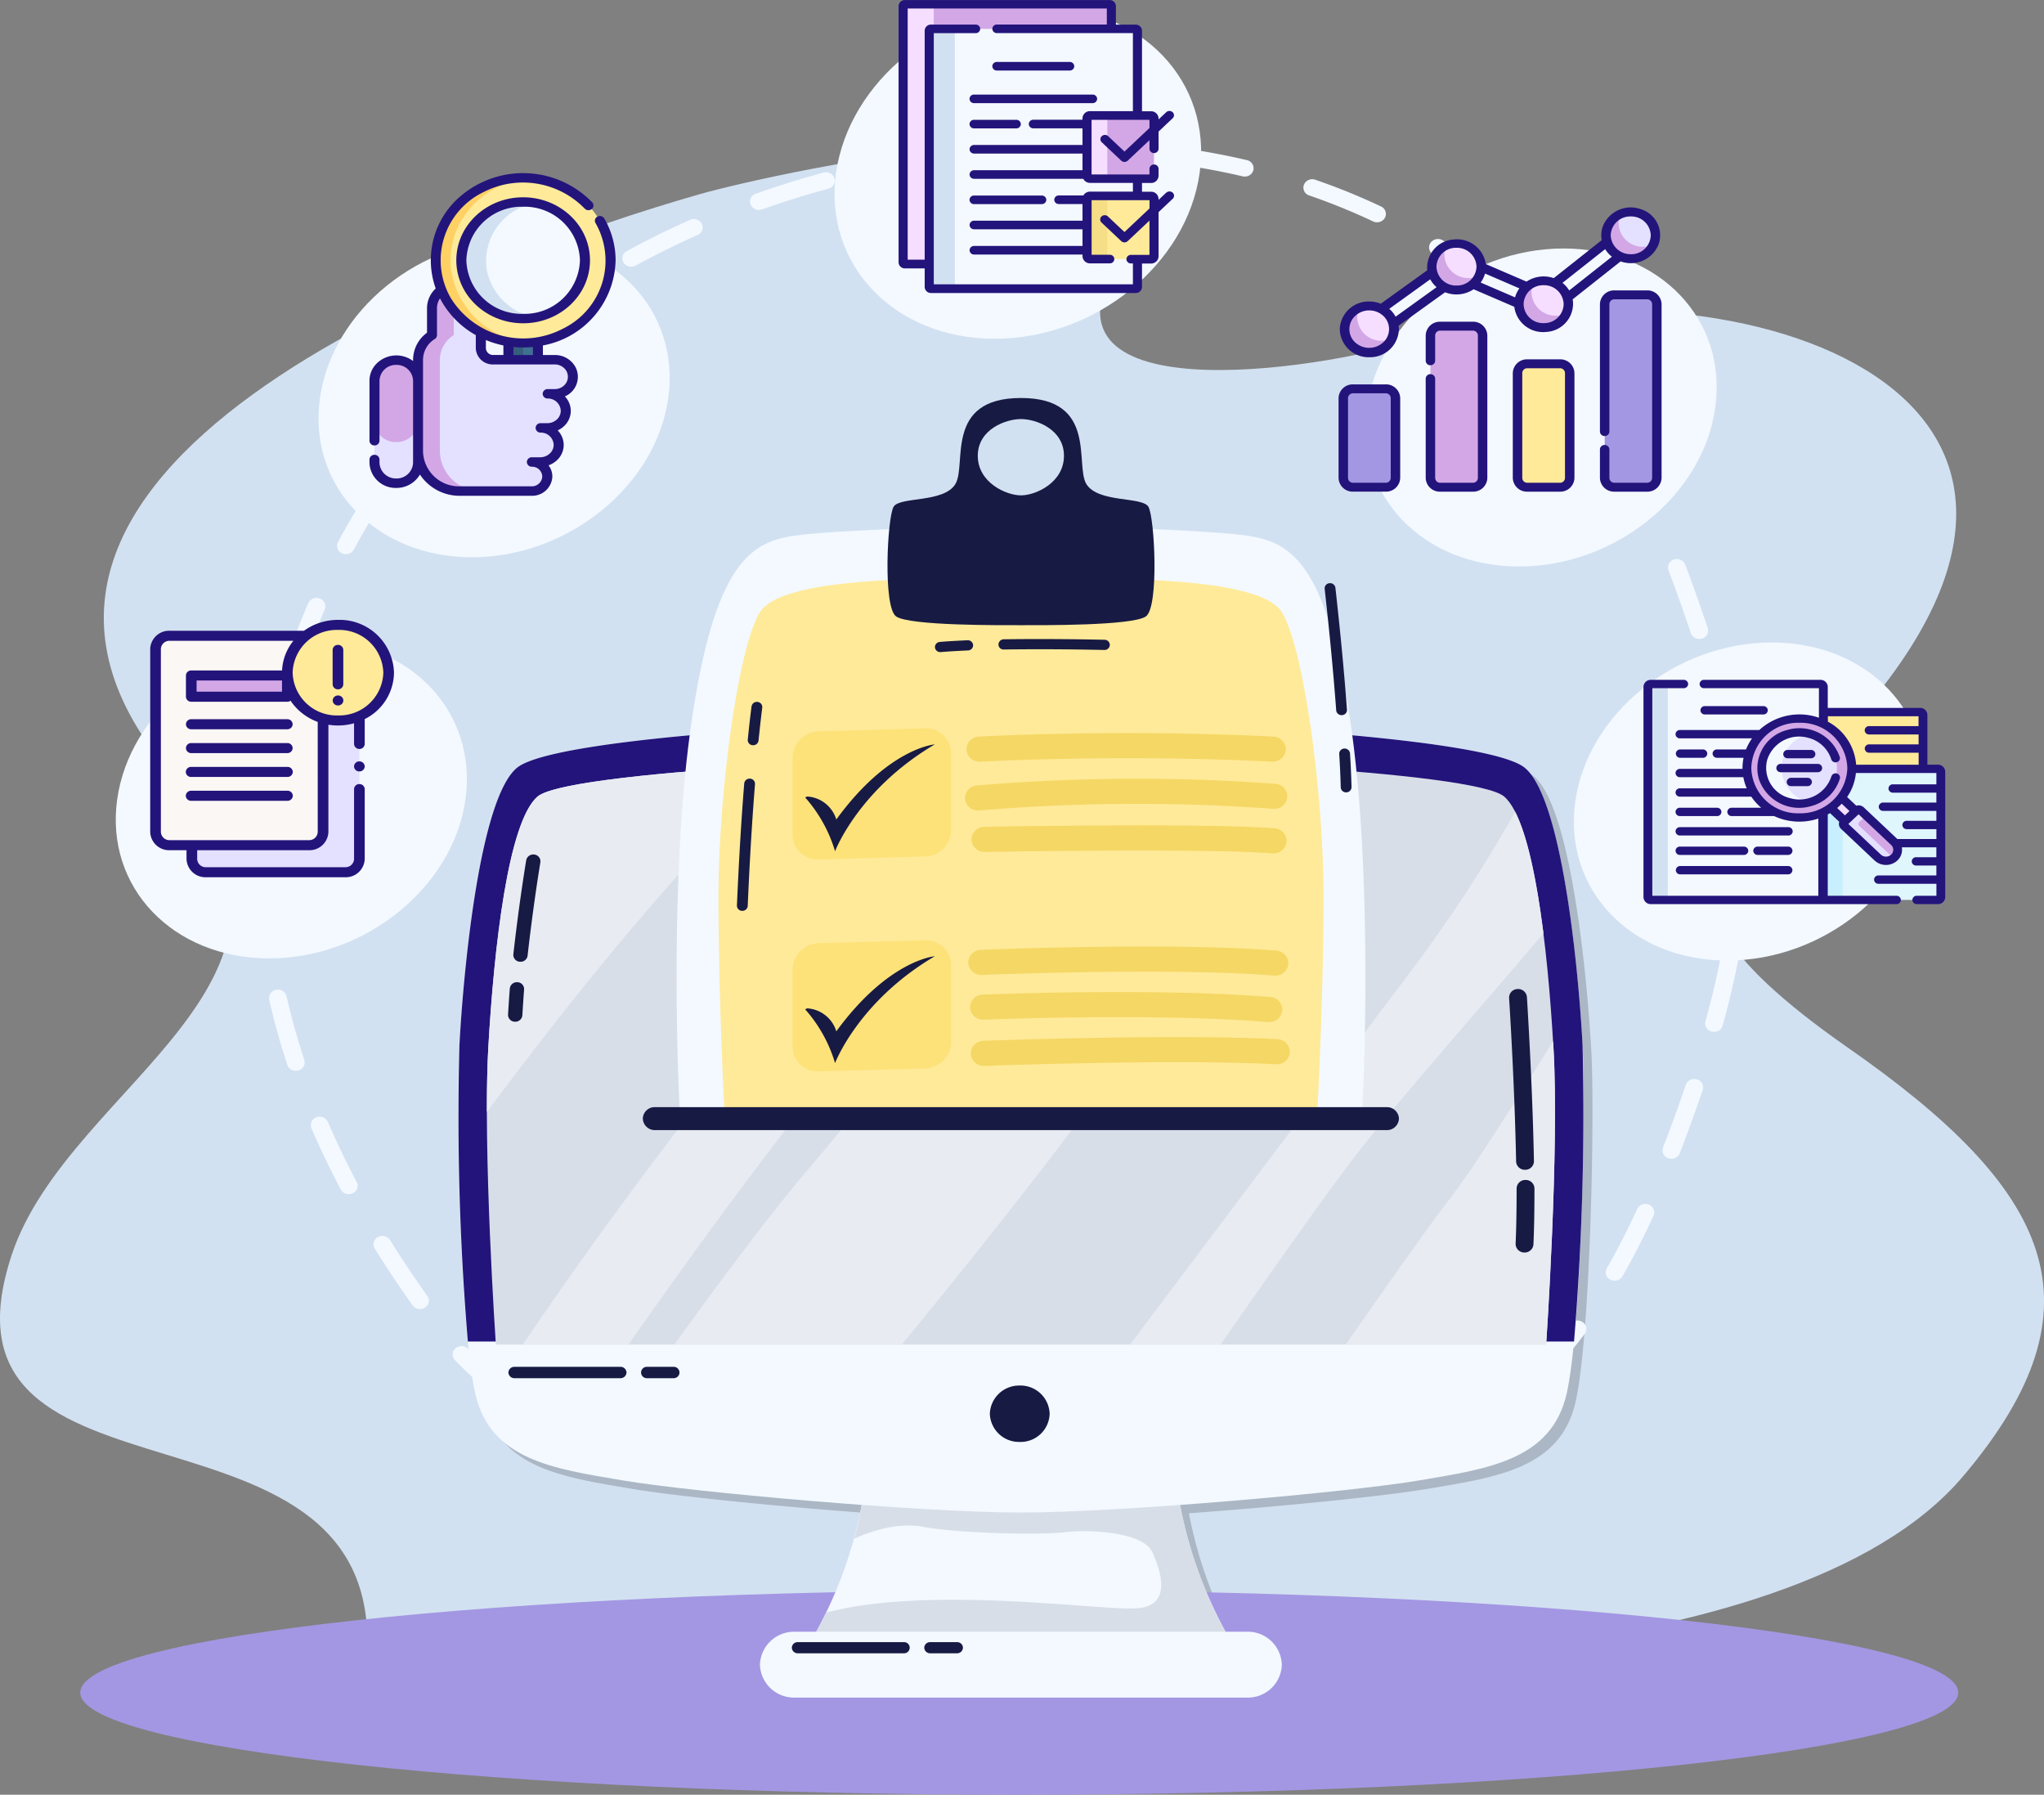 <svg xmlns="http://www.w3.org/2000/svg" width="315.014" height="276.541" viewBox="0 0 315.014 276.541">
  <rect x="0" y="0" width="315.014" height="276.541" fill="#808080" stroke="none"/>
  <g id="t1-i8" transform="translate(-5679.552 592.779)">
    <path id="Path_99144" data-name="Path 99144" d="M5735.95-340.767c4.762-45.49-68.814-20.993-54.562-63.744,8.867-26.468,52.355-42.277,24.977-73.528-41.319-47.279,46.663-80.026,81.128-89.848,10.262-2.92,83.917-19.714,65.1,8.982-16.612,25.3,30.4,18.181,44.534,13.617,45.036-14.6,113.54,5.074,69.976,56.588-15.451,18.29-43.836,23.694-2.866,52.28,31.483,21.905,40.2,39.721,17.89,66.08-26.836,31.726-112.688,30.046-150.135,30.046-.348,0-96.074.147-96.036-.474Z" transform="translate(0 4.998)" fill="#d2e1f1"/>
    <path id="Path_99145" data-name="Path 99145" d="M5905.526-455.487c-.5-9.894-2.943-38.151-8.983-42.861-6-4.71-53.092-7.265-77.565-7.265-24.512,0-71.563,2.555-77.6,7.265-6,4.71-8.443,32.967-8.946,42.861-.542,9.893.117,43.335,2.44,53.594,2.284,10.258,12.042,11.609,22.653,13.4,6.49,1.113,22.2,2.712,36.945,3.793l-.041,0a65.554,65.554,0,0,1-7.008,19.533l31.56,3.248,31.522-3.248a66.8,66.8,0,0,1-7.01-19.533l-.023,0c14.756-1.081,30.474-2.681,36.968-3.794,10.611-1.789,20.331-3.14,22.654-13.4C5905.372-412.152,5906.03-445.595,5905.526-455.487Z" transform="translate(19.293 25.098)" fill="#abb7c4"/>
    <path id="Path_99146" data-name="Path 99146" d="M5833.319-371.019c79.733,0,144.712-7.082,144.712-15.735,0-8.69-64.979-15.772-144.712-15.772-79.695,0-144.714,7.082-144.714,15.772,0,8.652,65.02,15.735,144.714,15.735Z" transform="translate(3.315 54.781)" fill="#a397e3"/>
    <path id="Path_99147" data-name="Path 99147" d="M5803.192-389.346l31.522-3.248a66.805,66.805,0,0,1-7.01-19.533l-24.512-2.7-24.551,2.7a65.532,65.532,0,0,1-7.009,19.533Z" transform="translate(33.712 51.239)" fill="#f3f9ff"/>
    <path id="Path_99148" data-name="Path 99148" d="M5803.192-389.346l31.522-3.248a66.805,66.805,0,0,1-7.01-19.533l-24.512-2.7-24.551,2.7c-.309,1.789-.7,3.542-1.162,5.221h0s5.577-2.812,10.572-1.862c5,.987,17.929,1.315,21.879.84,3.988-.474,12.043,0,13.476,3.031,1.393,3.031,3.059,8.214-2.208,8.688-5.229.475-31.676-3.614-48.018.658-.931,1.861-1.549,2.957-1.549,2.957Z" transform="translate(33.712 51.239)" fill="#d8dee8"/>
    <g id="Group_53520" data-name="Group 53520" transform="translate(5718.612 -571.227)">
      <path id="Path_99149" data-name="Path 99149" d="M5822.328-368a1.329,1.329,0,0,1-1.366-1.278,1.326,1.326,0,0,1,1.355-1.3c3.332-.026,6.885-.085,10.86-.182h.034a1.332,1.332,0,0,1,1.367,1.254,1.324,1.324,0,0,1-1.331,1.32c-3.991.1-7.559.157-10.911.183Zm-10.888-.044h-.026c-3.817-.066-7.493-.191-10.93-.368a1.316,1.316,0,0,1-1.288-1.356,1.342,1.342,0,0,1,1.438-1.216c3.4.176,7.047.3,10.831.364a1.325,1.325,0,0,1,1.341,1.311A1.331,1.331,0,0,1,5811.44-368.039Zm32.651-.456a1.332,1.332,0,0,1-1.364-1.244,1.322,1.322,0,0,1,1.318-1.332l3.671-.12c2.46-.081,4.869-.161,7.212-.232a1.332,1.332,0,0,1,1.409,1.245,1.321,1.321,0,0,1-1.322,1.329q-3.513.106-7.2.232l-3.674.12Zm32.649-.483h-.062c-2.182-.091-4.582-.137-7.337-.137q-1.693,0-3.466.022h-.019a1.331,1.331,0,0,1-1.366-1.272,1.325,1.325,0,0,1,1.349-1.3q1.794-.021,3.5-.022c2.8,0,5.237.046,7.46.139a1.323,1.323,0,0,1,1.3,1.345A1.335,1.335,0,0,1,5876.74-368.978Zm-87.028-.231a1.378,1.378,0,0,1-.145-.008c-3.813-.376-7.473-.85-10.875-1.406a1.3,1.3,0,0,1-1.112-1.489,1.369,1.369,0,0,1,1.579-1.05c3.343.547,6.942,1.014,10.695,1.383a1.311,1.311,0,0,1,1.215,1.415A1.34,1.34,0,0,1,5789.712-369.209Zm-21.417-3.591a1.432,1.432,0,0,1-.359-.046,87.647,87.647,0,0,1-10.472-3.354,1.262,1.262,0,0,1-.729-1.686,1.4,1.4,0,0,1,1.788-.688,84.567,84.567,0,0,0,10.129,3.242,1.283,1.283,0,0,1,.961,1.58A1.361,1.361,0,0,1,5768.295-372.8Zm118.262-.451a1.354,1.354,0,0,1-1.237-.784,1.284,1.284,0,0,1,.74-1.7,3.123,3.123,0,0,1,.389-.122,38.3,38.3,0,0,0,9.524-3.891,1.417,1.417,0,0,1,1.877.431,1.246,1.246,0,0,1-.458,1.77,41.231,41.231,0,0,1-10.3,4.194A1.416,1.416,0,0,1,5886.557-373.25ZM5748.4-380.9a1.418,1.418,0,0,1-.757-.218,42.189,42.189,0,0,1-8.458-6.927,1.238,1.238,0,0,1,.13-1.817,1.426,1.426,0,0,1,1.928.122,39.611,39.611,0,0,0,7.917,6.481,1.24,1.24,0,0,1,.375,1.785A1.384,1.384,0,0,1,5748.4-380.9Zm156.8-2.8a1.407,1.407,0,0,1-.972-.383,1.237,1.237,0,0,1,.01-1.821,59.855,59.855,0,0,0,6.846-7.671,1.419,1.419,0,0,1,1.905-.3,1.241,1.241,0,0,1,.32,1.8,62.312,62.312,0,0,1-7.148,8.008A1.4,1.4,0,0,1,5905.2-383.7Zm-171.386-12.189a1.389,1.389,0,0,1-1.137-.57c-2.065-2.9-4.027-5.849-5.832-8.753a1.247,1.247,0,0,1,.487-1.762,1.411,1.411,0,0,1,1.869.458c1.777,2.861,3.709,5.761,5.746,8.621a1.246,1.246,0,0,1-.376,1.788A1.421,1.421,0,0,1,5733.811-395.891Zm184.106-4.376a1.422,1.422,0,0,1-.649-.156,1.251,1.251,0,0,1-.551-1.745c1.606-2.795,3.181-5.869,4.688-9.139a1.4,1.4,0,0,1,1.8-.668,1.26,1.26,0,0,1,.709,1.694c-1.535,3.338-3.147,6.481-4.79,9.34A1.378,1.378,0,0,1,5917.917-400.267ZM5722.834-413.6a1.377,1.377,0,0,1-1.224-.714c-1.651-3.126-3.172-6.3-4.526-9.437a1.265,1.265,0,0,1,.751-1.678,1.4,1.4,0,0,1,1.782.708c1.325,3.076,2.818,6.19,4.439,9.258a1.254,1.254,0,0,1-.615,1.727A1.43,1.43,0,0,1,5722.834-413.6Zm203.838-5.452a1.439,1.439,0,0,1-.467-.079,1.269,1.269,0,0,1-.816-1.651q.7-1.795,1.33-3.526,1.167-3.161,2.178-6.134a1.379,1.379,0,0,1,1.718-.833,1.273,1.273,0,0,1,.885,1.619q-1.02,3.008-2.2,6.194c-.425,1.163-.874,2.354-1.343,3.564A1.366,1.366,0,0,1,5926.673-419.049Zm-212-13.549a1.36,1.36,0,0,1-1.3-.905c-1.1-3.336-2.04-6.711-2.791-10.036a1.29,1.29,0,0,1,1.048-1.529,1.37,1.37,0,0,1,1.622.992c.735,3.247,1.654,6.547,2.73,9.806a1.277,1.277,0,0,1-.9,1.613A1.441,1.441,0,0,1,5714.678-432.6Zm218.578-6.008a1.459,1.459,0,0,1-.348-.041,1.284,1.284,0,0,1-.976-1.573c.954-3.441,1.744-6.777,2.347-9.915a1.35,1.35,0,0,1,1.589-1.037,1.3,1.3,0,0,1,1.1,1.5c-.617,3.2-1.421,6.6-2.392,10.106A1.359,1.359,0,0,1,5933.255-438.606Zm-223.089-14.036a1.339,1.339,0,0,1-1.356-1.144,96.213,96.213,0,0,1-.667-10.365,1.328,1.328,0,0,1,1.354-1.3,1.328,1.328,0,0,1,1.379,1.276,93.568,93.568,0,0,0,.65,10.1,1.307,1.307,0,0,1-1.207,1.423A1.226,1.226,0,0,1,5710.167-452.642Zm226.869-6.143-.106,0a1.316,1.316,0,0,1-1.257-1.383c.181-2.206.273-4.428.274-6.606q0-1.754-.078-3.494a1.32,1.32,0,0,1,1.308-1.34,1.364,1.364,0,0,1,1.422,1.233q.08,1.795.081,3.6c0,2.245-.1,4.532-.283,6.8A1.335,1.335,0,0,1,5937.035-458.786Zm-227.06-14.334c-.042,0-.086,0-.129-.006a1.312,1.312,0,0,1-1.231-1.4,96.567,96.567,0,0,1,1.608-10.278,1.367,1.367,0,0,1,1.607-1.01,1.294,1.294,0,0,1,1.072,1.516,94.473,94.473,0,0,0-1.568,10.016A1.336,1.336,0,0,1,5709.976-473.119Zm226.166-6.118a1.347,1.347,0,0,1-1.349-1.088c-.531-3.181-1.24-6.429-2.169-9.933a1.282,1.282,0,0,1,.992-1.561,1.37,1.37,0,0,1,1.657.936c.952,3.577,1.677,6.9,2.22,10.157a1.3,1.3,0,0,1-1.138,1.472A1.316,1.316,0,0,1,5936.142-479.237Zm-221.918-13.975a1.458,1.458,0,0,1-.4-.055,1.277,1.277,0,0,1-.91-1.607c1.05-3.257,2.291-6.547,3.689-9.778a1.393,1.393,0,0,1,1.782-.707,1.264,1.264,0,0,1,.747,1.68c-1.366,3.158-2.578,6.374-3.6,9.555A1.363,1.363,0,0,1,5714.223-493.212Zm216.75-5.935a1.361,1.361,0,0,1-1.3-.9c-.98-2.947-2.1-6.115-3.437-9.688a1.27,1.27,0,0,1,.834-1.642,1.388,1.388,0,0,1,1.743.788c1.341,3.6,2.475,6.8,3.466,9.77a1.276,1.276,0,0,1-.893,1.615A1.47,1.47,0,0,1,5930.974-499.147ZM5722.4-512.21a1.428,1.428,0,0,1-.619-.14,1.254,1.254,0,0,1-.6-1.732c1.629-3.016,3.433-6.058,5.359-9.04a1.415,1.415,0,0,1,1.878-.43,1.245,1.245,0,0,1,.456,1.77c-1.89,2.926-3.659,5.912-5.259,8.87A1.378,1.378,0,0,1,5722.4-512.21Zm201.4-6.308a1.37,1.37,0,0,1-1.274-.824,90.009,90.009,0,0,0-4.407-9.215,1.253,1.253,0,0,1,.58-1.737,1.407,1.407,0,0,1,1.842.549,91.893,91.893,0,0,1,4.533,9.474,1.266,1.266,0,0,1-.78,1.667A1.44,1.44,0,0,1,5923.8-518.518Zm-190.068-11.188a1.425,1.425,0,0,1-.814-.255,1.241,1.241,0,0,1-.281-1.8,91.857,91.857,0,0,1,7.1-7.977,1.424,1.424,0,0,1,1.931-.055,1.238,1.238,0,0,1,.06,1.821,89.2,89.2,0,0,0-6.892,7.748A1.4,1.4,0,0,1,5733.735-529.706Zm180.02-6.956a1.4,1.4,0,0,1-1.129-.562,80.94,80.94,0,0,0-6.572-7.959,1.237,1.237,0,0,1,.116-1.819,1.424,1.424,0,0,1,1.927.111,83.632,83.632,0,0,1,6.788,8.214,1.244,1.244,0,0,1-.36,1.79A1.42,1.42,0,0,1,5913.755-536.662Zm-165.155-8a1.4,1.4,0,0,1-1.035-.448,1.238,1.238,0,0,1,.143-1.816c2.738-2.222,5.663-4.371,8.7-6.387a1.419,1.419,0,0,1,1.9.31,1.242,1.242,0,0,1-.329,1.8c-2.96,1.967-5.816,4.065-8.487,6.232A1.4,1.4,0,0,1,5748.6-544.66Zm150.751-7.305a1.41,1.41,0,0,1-.9-.317,84.127,84.127,0,0,0-8.507-6.125,1.244,1.244,0,0,1-.38-1.786,1.417,1.417,0,0,1,1.895-.357,86.226,86.226,0,0,1,8.786,6.326,1.235,1.235,0,0,1,.132,1.817A1.4,1.4,0,0,1,5899.351-551.966ZM5766.368-556.5a1.386,1.386,0,0,1-1.185-.643,1.247,1.247,0,0,1,.5-1.759c3.135-1.712,6.415-3.331,9.75-4.812a1.4,1.4,0,0,1,1.816.616,1.256,1.256,0,0,1-.653,1.714c-3.266,1.45-6.475,3.034-9.545,4.71A1.429,1.429,0,0,1,5766.368-556.5Zm114.937-6.843a1.423,1.423,0,0,1-.611-.138,96.284,96.284,0,0,0-9.839-4,1.269,1.269,0,0,1-.816-1.651,1.393,1.393,0,0,1,1.753-.769,98.956,98.956,0,0,1,10.13,4.12,1.255,1.255,0,0,1,.606,1.73A1.38,1.38,0,0,1,5881.3-563.346Zm-95.261-1.911a1.371,1.371,0,0,1-1.28-.835,1.27,1.27,0,0,1,.8-1.659c3.413-1.208,6.926-2.3,10.44-3.256a1.371,1.371,0,0,1,1.689.881,1.279,1.279,0,0,1-.934,1.594c-3.446.934-6.888,2.008-10.233,3.192A1.469,1.469,0,0,1,5786.043-565.257Zm74.877-5.136a1.453,1.453,0,0,1-.331-.037c-3.415-.8-6.961-1.446-10.541-1.931a1.3,1.3,0,0,1-1.159-1.458,1.354,1.354,0,0,1,1.548-1.092c3.667.5,7.3,1.163,10.808,1.98a1.285,1.285,0,0,1,1,1.56A1.35,1.35,0,0,1,5860.92-570.393Zm-53.968-.532a1.348,1.348,0,0,1-1.338-1.032,1.29,1.29,0,0,1,1.065-1.518c3.589-.69,7.239-1.249,10.851-1.662a1.343,1.343,0,0,1,1.521,1.123,1.306,1.306,0,0,1-1.193,1.434c-3.538.4-7.116.953-10.634,1.629A1.522,1.522,0,0,1,5806.953-570.925Zm32.468-2.4h-.069c-3.535-.166-7.158-.185-10.76-.057a1.318,1.318,0,0,1-1.418-1.239,1.322,1.322,0,0,1,1.313-1.336c3.683-.131,7.387-.111,11,.059a1.317,1.317,0,0,1,1.3,1.35A1.331,1.331,0,0,1,5839.42-573.327Z" transform="translate(-5708.144 576.045)" fill="#f3f9ff"/>
    </g>
    <path id="Path_99150" data-name="Path 99150" d="M5817.977-384.53c-15.335,0-50.806-3.139-61.456-4.965-10.611-1.789-20.369-3.14-22.653-13.4-2.324-10.258-2.982-43.7-2.44-53.594.5-9.894,2.943-38.153,8.946-42.861,6.041-4.71,53.091-7.265,77.6-7.265,24.475,0,71.563,2.555,77.566,7.265,6.041,4.709,8.481,32.967,8.983,42.861s-.154,43.335-2.438,53.594c-2.324,10.258-12.044,11.609-22.654,13.4-10.649,1.826-46.121,4.965-61.457,4.965Z" transform="translate(18.927 24.81)" fill="#f3f9ff"/>
    <path id="Path_99151" data-name="Path 99151" d="M5903.211-410.884a429.2,429.2,0,0,0,1.314-45.6c-.5-9.894-2.942-38.151-8.983-42.861-6-4.71-53.091-7.265-77.566-7.265-24.512,0-71.562,2.555-77.6,7.265-6,4.71-8.443,32.967-8.946,42.861a415.38,415.38,0,0,0,1.3,45.6Z" transform="translate(18.927 24.81)" fill="#23147b"/>
    <path id="Path_99152" data-name="Path 99152" d="M5770.665-397.565h69.666a5.248,5.248,0,0,1,5.384,5.074h0a5.226,5.226,0,0,1-5.384,5.074h-69.666a5.249,5.249,0,0,1-5.382-5.074h0a5.272,5.272,0,0,1,5.382-5.074Z" transform="translate(31.387 56.21)" fill="#f3f9ff"/>
    <path id="Path_99153" data-name="Path 99153" d="M5769.811-396.318h16.343a.852.852,0,0,1,.891.84h0a.86.86,0,0,1-.891.876h-16.343a.893.893,0,0,1-.929-.876h0a.887.887,0,0,1,.929-.84Z" transform="translate(32.705 56.569)" fill="#171a43"/>
    <path id="Path_99154" data-name="Path 99154" d="M5784.749-396.318h4.105a.887.887,0,0,1,.93.84h0a.893.893,0,0,1-.93.876h-4.105a.892.892,0,0,1-.928-.876h0a.886.886,0,0,1,.928-.84Z" transform="translate(38.175 56.569)" fill="#171a43"/>
    <path id="Path_99155" data-name="Path 99155" d="M5737.838-429.257h16.341a.917.917,0,0,1,.929.877h0a.916.916,0,0,1-.929.876h-16.341a.918.918,0,0,1-.931-.876h0a.918.918,0,0,1,.931-.877Z" transform="translate(20.999 47.084)" fill="#171a43"/>
    <path id="Path_99156" data-name="Path 99156" d="M5752.765-429.257h4.1a.891.891,0,0,1,.929.877h0a.891.891,0,0,1-.929.876h-4.1a.882.882,0,0,1-.891-.876h0a.883.883,0,0,1,.891-.877Z" transform="translate(26.478 47.084)" fill="#171a43"/>
    <path id="Path_99157" data-name="Path 99157" d="M5795.827-418.329a4.469,4.469,0,0,0,4.609-4.344,4.492,4.492,0,0,0-4.609-4.344,4.516,4.516,0,0,0-4.607,4.344,4.493,4.493,0,0,0,4.607,4.344Z" transform="translate(40.883 47.729)" fill="#171a43"/>
    <path id="Path_99158" data-name="Path 99158" d="M5735.861-411.671s-2.052-30.193-1.161-45.782c.89-15.552,3.058-34.646,7.55-38.625s56.964-6.171,74.544-6.171c17.542,0,70.053,2.191,74.506,6.171,4.493,3.98,6.661,23.073,7.551,38.625.93,15.589-1.123,45.782-1.123,45.782Z" transform="translate(20.109 26.067)" fill="#d8dee8"/>
    <g id="Group_53521" data-name="Group 53521" transform="translate(5754.585 -476.182)">
      <path id="Path_99159" data-name="Path 99159" d="M5825.9-457.184c8.631-12.323,23.09-30.174,33.678-42.954-9.918-.811-21.366-1.408-31.34-1.773-17.307,19.023-39.908,49.1-51.48,62.544-6.063,7.044-13.989,17.669-21.128,27.6h35.049C5799.217-422.16,5815.391-442.158,5825.9-457.184Z" transform="translate(-5726.731 502.346)" fill="#e8ecf2"/>
      <path id="Path_99160" data-name="Path 99160" d="M5754.8-411.671c6-8.566,13.33-18.773,21.285-29.28,14.21-18.767,37.674-46.112,50.719-61.111-4.555-.122-8.529-.187-11.49-.187-1.626,0-3.554.019-5.71.057-14.817,16.779-45.682,52.925-71.065,90.521Z" transform="translate(-5732.99 502.249)" fill="#e8ecf2"/>
      <path id="Path_99161" data-name="Path 99161" d="M5863.323-468.2c-5.351,8.62-12.236,19.474-15.7,23.978-4.057,5.277-11.615,16.066-16.252,22.745h30.889s2.052-30.193,1.123-45.782C5863.362-467.568,5863.342-467.884,5863.323-468.2Z" transform="translate(-5699.002 512.054)" fill="#e8ecf2"/>
      <path id="Path_99162" data-name="Path 99162" d="M5841.15-441.867c6.283-8.274,21.88-25.912,29.591-35.076-.986-7.849-2.393-14.867-4.348-18.7a225.681,225.681,0,0,1-16.26,24.793c-13.2,17.526-34.13,45.364-43.09,57.282h13.935C5826.42-421.4,5835.9-434.935,5841.15-441.867Z" transform="translate(-5707.908 504.15)" fill="#e8ecf2"/>
      <path id="Path_99163" data-name="Path 99163" d="M5780.594-501.3c-18.128,1.035-35.817,2.707-38.343,4.944-4.492,3.98-6.661,23.073-7.55,38.625-.167,2.9-.23,6.315-.224,9.943C5746.278-463.635,5764.661-486.96,5780.594-501.3Z" transform="translate(-5734.476 502.523)" fill="#e8ecf2"/>
    </g>
    <g id="Group_53522" data-name="Group 53522" transform="translate(5912.126 -440.386)">
      <path id="Path_99164" data-name="Path 99164" d="M5852.18-433.858h-.061a1.327,1.327,0,0,1-1.314-1.351c.1-2.209.153-5,.153-8.524a1.338,1.338,0,0,1,1.374-1.3,1.338,1.338,0,0,1,1.376,1.3c0,3.565-.052,6.391-.157,8.637A1.34,1.34,0,0,1,5852.18-433.858Zm.076-12.742a1.341,1.341,0,0,1-1.375-1.272c-.229-11.989-1.071-25.077-1.082-25.208a1.328,1.328,0,0,1,1.289-1.373,1.361,1.361,0,0,1,1.458,1.215c.006.131.854,13.273,1.084,25.32a1.333,1.333,0,0,1-1.35,1.319Z" transform="translate(-5849.797 474.455)" fill="#171a43"/>
    </g>
    <g id="Group_53523" data-name="Group 53523" transform="translate(5757.848 -461.121)">
      <path id="Path_99165" data-name="Path 99165" d="M5737.97-464.781l-.067,0a1.066,1.066,0,0,1-1.036-1.1l.051-.824c.064-.992.13-2.066.221-3.207a1.1,1.1,0,0,1,1.185-.959,1.062,1.062,0,0,1,1.017,1.115c-.09,1.13-.155,2.192-.216,3.173l-.054.828A1.078,1.078,0,0,1,5737.97-464.781Zm.814-9.237a.882.882,0,0,1-.118-.006,1.057,1.057,0,0,1-.982-1.144c.558-4.95,1.224-9.83,1.982-14.5a1.111,1.111,0,0,1,1.259-.872,1.052,1.052,0,0,1,.925,1.186c-.753,4.643-1.416,9.492-1.971,14.409A1.081,1.081,0,0,1,5738.784-474.018Z" transform="translate(-5736.865 490.555)" fill="#171a43"/>
    </g>
    <path id="Path_99166" data-name="Path 99166" d="M5808.958-438.486l-52.433-.146-.194-1.606s-1.857-35.085,1.976-60.2,9.719-27.161,16.884-28c7.2-.84,33.768-1.643,33.768-1.643s26.566.8,33.729,1.643,13.05,2.884,16.922,28c3.834,25.119,1.975,60.2,1.975,60.2l-.193,1.606Z" transform="translate(27.945 18.052)" fill="#f3f9ff"/>
    <path id="Path_99167" data-name="Path 99167" d="M5807.229-441.25l-45.733-.073v-.766s-.891-16.5-.891-32.566c0-16.028,3.06-38.372,6.39-43.7,3.331-5.293,23.7-5.293,40.234-5.293,16.5,0,36.867,0,40.2,5.293,3.329,5.329,6.427,27.673,6.427,43.7,0,16.063-.928,32.566-.928,32.566v.766Z" transform="translate(29.675 19.905)" fill="#ffea99"/>
    <path id="Path_99168" data-name="Path 99168" d="M5819.882-528.408c-.968-1.606-7.744-.549-9.565-3.506-1.782-2.957,1.782-13.252-10.069-13.252-11.887,0-8.324,10.294-10.107,13.252s-8.558,1.9-9.526,3.506c-.968,1.642-1.664,15.48.387,16.9,2.053,1.461,16.458,1.351,19.246,1.351s17.195.11,19.246-1.351C5821.547-512.928,5820.849-526.766,5819.882-528.408Zm-19.634-1.753c-2.283,0-6.66-1.972-6.66-6.1,0-4.089,4.336-5.659,6.66-5.659s6.622,1.57,6.622,5.659C5806.87-532.132,5802.532-530.161,5800.248-530.161Z" transform="translate(36.656 13.71)" fill="#171a43"/>
    <g id="Group_53524" data-name="Group 53524" transform="translate(5823.641 -494.31)">
      <path id="Path_99169" data-name="Path 99169" d="M5785.856-514.315a.817.817,0,0,1-.828-.711.8.8,0,0,1,.751-.855c1.249-.11,2.732-.184,4.255-.258a.81.81,0,0,1,.875.743.8.8,0,0,1-.789.824c-1.5.073-2.956.144-4.187.254Zm25.29-.328h-.02c-5.547-.119-10.6-.143-15.46-.073a.77.77,0,0,1-.845-.773.81.81,0,0,1,.821-.8c4.875-.068,9.954-.045,15.521.073a.807.807,0,0,1,.814.8A.812.812,0,0,1,5811.146-514.643Z" transform="translate(-5785.025 516.325)" fill="#171a43"/>
    </g>
    <g id="Group_53525" data-name="Group 53525" transform="translate(5793.125 -484.633)">
      <path id="Path_99170" data-name="Path 99170" d="M5763.521-476.611h-.035a.806.806,0,0,1-.8-.817c.308-7.054.676-13.213,1.127-18.828a.83.83,0,0,1,.892-.724.8.8,0,0,1,.769.842c-.452,5.6-.817,11.738-1.122,18.774A.812.812,0,0,1,5763.521-476.611Zm1.667-25.519c-.029,0-.055,0-.084,0a.8.8,0,0,1-.747-.858c.193-1.869.387-3.627.584-5.13a.83.83,0,0,1,.927-.684.8.8,0,0,1,.724.875c-.194,1.493-.384,3.238-.578,5.094A.815.815,0,0,1,5765.189-502.131Z" transform="translate(-5762.688 508.811)" fill="#171a43"/>
    </g>
    <g id="Group_53526" data-name="Group 53526" transform="translate(5883.703 -502.923)">
      <path id="Path_99171" data-name="Path 99171" d="M5832.3-490.776a.811.811,0,0,1-.832-.766c-.04-1.593-.118-3.328-.231-5.157a.8.8,0,0,1,.781-.829.834.834,0,0,1,.882.738c.114,1.847.192,3.6.232,5.211a.807.807,0,0,1-.812.8Zm-.7-11.9a.815.815,0,0,1-.83-.73c-.42-5.64-1-11.769-1.779-18.737a.8.8,0,0,1,.742-.863.825.825,0,0,1,.915.7c.778,6.986,1.362,13.133,1.784,18.792a.8.8,0,0,1-.773.839Z" transform="translate(-5828.99 523.012)" fill="#171a43"/>
    </g>
    <g id="Group_53527" data-name="Group 53527" transform="translate(5828.5 -479.817)">
      <path id="Path_99172" data-name="Path 99172" d="M5790.634-500.669a2,2,0,0,1-2.048-1.819,1.979,1.979,0,0,1,1.926-2.048c.212-.013,21.651-1.2,45.345,0a1.979,1.979,0,0,1,1.94,2.036,2,2,0,0,1-2.159,1.828c-23.452-1.184-44.668-.012-44.881,0C5790.717-500.67,5790.675-500.669,5790.634-500.669Z" transform="translate(-5788.583 505.071)" fill="#f5d765"/>
    </g>
    <g id="Group_53528" data-name="Group 53528" transform="translate(5828.268 -472.763)">
      <path id="Path_99173" data-name="Path 99173" d="M5790.462-494.725a2.013,2.013,0,0,1-2.036-1.719,1.966,1.966,0,0,1,1.81-2.139,293.19,293.19,0,0,1,45.961-.261,1.973,1.973,0,0,1,1.893,2.074,2.022,2.022,0,0,1-2.2,1.785,288.659,288.659,0,0,0-45.2.25C5790.616-494.729,5790.54-494.725,5790.462-494.725Z" transform="translate(-5788.413 499.595)" fill="#f5d765"/>
    </g>
    <g id="Group_53529" data-name="Group 53529" transform="translate(5829.275 -465.599)">
      <path id="Path_99174" data-name="Path 99174" d="M5835.661-489.719c-.056,0-.114,0-.171-.006-10.654-.824-43.91-.22-44.247-.214h-.043a2,2,0,0,1-2.05-1.9,1.99,1.99,0,0,1,2.012-1.972c1.374-.026,33.8-.613,44.664.225a1.971,1.971,0,0,1,1.877,2.087A2.008,2.008,0,0,1,5835.661-489.719Z" transform="translate(-5789.15 494.032)" fill="#f5d765"/>
    </g>
    <g id="Group_53530" data-name="Group 53530" transform="translate(5828.771 -446.936)">
      <path id="Path_99175" data-name="Path 99175" d="M5836.068-475.054c-.06,0-.119,0-.179-.008-15.833-1.288-44.676-.115-44.964-.1a2.011,2.011,0,0,1-2.142-1.848,1.985,1.985,0,0,1,1.959-2.018c1.194-.049,29.4-1.2,45.5.115a1.973,1.973,0,0,1,1.87,2.094A2.011,2.011,0,0,1,5836.068-475.054Z" transform="translate(-5788.781 479.542)" fill="#f5d765"/>
    </g>
    <g id="Group_53531" data-name="Group 53531" transform="translate(5829.043 -439.917)">
      <path id="Path_99176" data-name="Path 99176" d="M5835.065-469.467c-.061,0-.12,0-.182-.006-17.43-1.431-43.5-.372-43.759-.361a2.021,2.021,0,0,1-2.142-1.847,1.986,1.986,0,0,1,1.961-2.02c.263-.01,26.6-1.083,44.3.371a1.973,1.973,0,0,1,1.867,2.1A2.009,2.009,0,0,1,5835.065-469.467Z" transform="translate(-5788.979 474.091)" fill="#f5d765"/>
    </g>
    <g id="Group_53532" data-name="Group 53532" transform="translate(5829.159 -432.978)">
      <path id="Path_99177" data-name="Path 99177" d="M5791.115-464.263a2,2,0,0,1-2.049-1.857,1.986,1.986,0,0,1,1.968-2.012c.289-.012,29.095-1.09,45.271-.255a1.983,1.983,0,0,1,1.938,2.038,1.984,1.984,0,0,1-2.163,1.826c-15.982-.824-44.593.247-44.88.258Z" transform="translate(-5789.065 468.704)" fill="#f5d765"/>
    </g>
    <path id="Path_99178" data-name="Path 99178" d="M5773.034-479.842l16.3-.438a3.828,3.828,0,0,1,4.067,3.76v12.011a4.127,4.127,0,0,1-4.067,3.98l-16.3.438a3.826,3.826,0,0,1-4.066-3.759v-12.011a4.126,4.126,0,0,1,4.066-3.98Z" transform="translate(32.736 32.392)" fill="#fde27a"/>
    <path id="Path_99179" data-name="Path 99179" d="M5773.034-505.176l16.3-.474a3.872,3.872,0,0,1,4.067,3.759v12.011a4.1,4.1,0,0,1-4.067,3.98l-16.3.475a3.873,3.873,0,0,1-4.066-3.761V-501.2a4.126,4.126,0,0,1,4.066-3.98Z" transform="translate(32.736 25.088)" fill="#fde27a"/>
    <path id="Path_99180" data-name="Path 99180" d="M5770.384-470.2a21.914,21.914,0,0,1,4.609,8.287s3.6-9.528,15.374-16.465c0,0-7.126.547-15.181,11.573a5,5,0,0,0-4.493-3.542Z" transform="translate(33.255 32.94)" fill="#171a43"/>
    <path id="Path_99181" data-name="Path 99181" d="M5770.384-495.545a21.915,21.915,0,0,1,4.609,8.287s3.6-9.528,15.374-16.465c0,0-7.126.511-15.181,11.573a5,5,0,0,0-4.493-3.542Z" transform="translate(33.255 25.643)" fill="#171a43"/>
    <path id="Path_99182" data-name="Path 99182" d="M5887.609-515.912c14.832,0,25.287,10.989,23.39,24.5-1.86,13.544-15.413,24.5-30.245,24.5s-25.326-10.953-23.429-24.5c1.9-13.509,15.452-24.5,30.283-24.5Z" transform="translate(65.005 22.133)" fill="#f3f9ff"/>
    <path id="Path_99183" data-name="Path 99183" d="M5864.109-563.052c14.832,0,25.287,10.989,23.39,24.5-1.859,13.544-15.413,24.5-30.244,24.5s-25.326-10.953-23.429-24.5c1.9-13.509,15.451-24.5,30.283-24.5Z" transform="translate(56.402 8.56)" fill="#f3f9ff"/>
    <path id="Path_99184" data-name="Path 99184" d="M5805.532-591.937c15.451,0,26.41,11.464,24.435,25.557-1.975,14.129-16.109,25.555-31.6,25.555-15.453,0-26.411-11.427-24.436-25.555,1.976-14.093,16.109-25.557,31.6-25.557Z" transform="translate(34.471 0.242)" fill="#f3f9ff"/>
    <path id="Path_99185" data-name="Path 99185" d="M5745.951-564.157c14.832,0,25.327,10.951,23.429,24.5-1.9,13.508-15.452,24.5-30.244,24.5-14.832,0-25.327-10.989-23.429-24.5,1.9-13.545,15.452-24.5,30.244-24.5Z" transform="translate(13.156 8.241)" fill="#f3f9ff"/>
    <path id="Path_99186" data-name="Path 99186" d="M5723.075-516.167c14.832,0,25.327,10.953,23.429,24.5s-15.451,24.5-30.245,24.5c-14.831,0-25.325-10.953-23.428-24.5s15.451-24.5,30.244-24.5Z" transform="translate(4.781 22.06)" fill="#f3f9ff"/>
    <path id="Path_99187" data-name="Path 99187" d="M5753.97-460.324H5866.7a1.842,1.842,0,0,1,1.9,1.752h0a1.848,1.848,0,0,1-1.9,1.789H5753.97a1.847,1.847,0,0,1-1.9-1.789h0a1.818,1.818,0,0,1,1.9-1.752Z" transform="translate(26.552 38.139)" fill="#171a43"/>
    <g id="expediente" transform="translate(5702.701 -497.267)">
      <g id="Grupo_53416" data-name="Grupo 53416" transform="translate(0.824 0.775)">
        <g id="Grupo_53412" data-name="Grupo 53412" transform="translate(5.595 14.044)">
          <path id="Trazado_98814" data-name="Trazado 98814" d="M5723.719-506.431a8.262,8.262,0,0,1-2.3-.326v17.5a2.109,2.109,0,0,1-2.168,2.044H5701.2v2.125a2.109,2.109,0,0,0,2.168,2.044h21.48a2.11,2.11,0,0,0,2.169-2.044h0v-22.025A8.172,8.172,0,0,1,5723.719-506.431Z" transform="translate(-5701.196 507.114)" fill="#e4e0ff"/>
        </g>
        <g id="Grupo_53413" data-name="Grupo 53413" transform="translate(0 1.677)">
          <path id="Trazado_98815" data-name="Trazado 98815" d="M5720.093-516.716h-20.824a2.108,2.108,0,0,0-2.168,2.044v28.179a2.109,2.109,0,0,0,2.168,2.044h21.48a2.109,2.109,0,0,0,2.168-2.044v-17.343" transform="translate(-5697.101 516.716)" fill="#faf7f5"/>
        </g>
        <g id="Grupo_53414" data-name="Grupo 53414" transform="translate(20.31)">
          <path id="Trazado_98824" data-name="Trazado 98824" d="M5719.776-518.018a7.6,7.6,0,0,1,7.811,7.362,7.6,7.6,0,0,1-7.809,7.364,7.6,7.6,0,0,1-7.812-7.362h0a7.594,7.594,0,0,1,7.808-7.363Z" transform="translate(-5711.967 518.018)" fill="#ffea99"/>
        </g>
        <g id="Grupo_53415" data-name="Grupo 53415" transform="translate(5.504 7.793)">
          <path id="Trazado_98816" data-name="Trazado 98816" d="M5701.129-511.967h14.806v3.271h-14.806Z" transform="translate(-5701.129 511.967)" fill="#d3a7e6"/>
        </g>
      </g>
      <g id="Grupo_53434" data-name="Grupo 53434">
        <g id="Grupo_53418" data-name="Grupo 53418" transform="translate(28.12 3.856)">
          <g id="Grupo_53417" data-name="Grupo 53417">
            <path id="Trazado_98817" data-name="Trazado 98817" d="M5717.9-515.626a.8.8,0,0,1,.82.775v5.3a.8.8,0,0,1-.824.773.8.8,0,0,1-.82-.773v-5.3A.8.8,0,0,1,5717.9-515.626Z" transform="translate(-5717.081 515.626)" fill="#23147b"/>
          </g>
        </g>
        <g id="Grupo_53420" data-name="Grupo 53420" transform="translate(28.124 11.645)">
          <g id="Grupo_53419" data-name="Grupo 53419">
            <ellipse id="Elipse_28" data-name="Elipse 28" cx="0.822" cy="0.775" rx="0.822" ry="0.775" fill="#23147b"/>
          </g>
        </g>
        <g id="Grupo_53423" data-name="Grupo 53423">
          <path id="Trazado_98818" data-name="Trazado 98818" d="M5734.069-510.484a8.389,8.389,0,0,0-8.621-8.136,8.97,8.97,0,0,0-5.25,1.677h-20.71a2.912,2.912,0,0,0-2.991,2.819v28.178a2.91,2.91,0,0,0,2.991,2.819h2.606v1.347a2.912,2.912,0,0,0,2.991,2.819h21.482a2.912,2.912,0,0,0,2.99-2.819v-10.744a.8.8,0,0,0-.8-.793.8.8,0,0,0-.842.753v10.785a1.312,1.312,0,0,1-1.348,1.269h-21.482a1.311,1.311,0,0,1-1.348-1.269v-1.348h17.233a2.912,2.912,0,0,0,2.99-2.818v-16.519a9.173,9.173,0,0,0,3.954-.222v3.162a.8.8,0,0,0,.8.795.8.8,0,0,0,.843-.755v-3.848A8.089,8.089,0,0,0,5734.069-510.484Zm-11.752,24.538a1.313,1.313,0,0,1-1.347,1.27h-21.482a1.312,1.312,0,0,1-1.347-1.27v-28.178a1.312,1.312,0,0,1,1.347-1.27h19.077a7.818,7.818,0,0,0-1.746,4.568h-13.994a.8.8,0,0,0-.821.774v3.271a.8.8,0,0,0,.821.775h14.806a.848.848,0,0,0,.495-.156,8.581,8.581,0,0,0,4.188,3.265Zm-5.508-23.33v1.722h-13.162v-1.722Zm8.629,5.382a6.8,6.8,0,0,1-6.99-6.586,6.8,6.8,0,0,1,6.987-6.59,6.8,6.8,0,0,1,6.99,6.586,6.8,6.8,0,0,1-6.986,6.59Z" transform="translate(-5696.497 518.62)" fill="#23147b"/>
          <g id="Grupo_53422" data-name="Grupo 53422" transform="translate(31.415 21.806)">
            <g id="Grupo_53421" data-name="Grupo 53421">
              <path id="Trazado_98819" data-name="Trazado 98819" d="M5720.315-500.14a.8.8,0,0,1-.823-.774.8.8,0,0,1,.823-.775.8.8,0,0,1,.82.775.7.7,0,0,1-.021.176A.819.819,0,0,1,5720.315-500.14Z" transform="translate(-5719.493 501.689)" fill="#23147b"/>
            </g>
          </g>
        </g>
        <g id="Grupo_53433" data-name="Grupo 53433" transform="translate(5.485 15.308)">
          <g id="Grupo_53432" data-name="Grupo 53432">
            <g id="Grupo_53425" data-name="Grupo 53425" transform="translate(0.021)">
              <g id="Grupo_53424" data-name="Grupo 53424">
                <path id="Trazado_98820" data-name="Trazado 98820" d="M5716.155-505.185H5701.35a.8.8,0,0,1-.821-.774.8.8,0,0,1,.821-.775h14.805a.8.8,0,0,1,.821.775A.8.8,0,0,1,5716.155-505.185Z" transform="translate(-5700.528 506.734)" fill="#23147b"/>
              </g>
            </g>
            <g id="Grupo_53427" data-name="Grupo 53427" transform="translate(0.021 3.674)">
              <g id="Grupo_53426" data-name="Grupo 53426">
                <path id="Trazado_98821" data-name="Trazado 98821" d="M5716.155-502.332H5701.35a.8.8,0,0,1-.821-.775.8.8,0,0,1,.821-.774h14.805a.8.8,0,0,1,.821.774A.8.8,0,0,1,5716.155-502.332Z" transform="translate(-5700.528 503.881)" fill="#23147b"/>
              </g>
            </g>
            <g id="Grupo_53429" data-name="Grupo 53429" transform="translate(0 7.348)">
              <g id="Grupo_53428" data-name="Grupo 53428">
                <path id="Trazado_98822" data-name="Trazado 98822" d="M5716.161-499.48h-14.806a.8.8,0,0,1-.842-.755.8.8,0,0,1,.8-.793.247.247,0,0,1,.042,0h14.806a.8.8,0,0,1,.842.753.8.8,0,0,1-.8.795Z" transform="translate(-5700.512 501.029)" fill="#23147b"/>
              </g>
            </g>
            <g id="Grupo_53431" data-name="Grupo 53431" transform="translate(0 11.022)">
              <g id="Grupo_53430" data-name="Grupo 53430">
                <path id="Trazado_98823" data-name="Trazado 98823" d="M5716.161-496.627h-14.806a.8.8,0,0,1-.842-.755.8.8,0,0,1,.8-.795h14.849a.8.8,0,0,1,.842.755.8.8,0,0,1-.8.795Z" transform="translate(-5700.512 498.176)" fill="#23147b"/>
              </g>
            </g>
          </g>
        </g>
      </g>
    </g>
    <g id="Grupo_53410" data-name="Grupo 53410" transform="translate(5737.264 -565.375)">
      <path id="Trazado_98803" data-name="Trazado 98803" d="M5736.908-553.585h4.546v9.93h-4.546Z" transform="translate(-5716.264 576.66)" fill="#407093"/>
      <path id="Trazado_98804" data-name="Trazado 98804" d="M5736.908-553.585h2.273v9.93h-2.273Z" transform="translate(-5716.264 576.66)" fill="#365e7d"/>
      <g id="Grupo_53409" data-name="Grupo 53409" transform="translate(0 16.532)">
        <path id="Trazado_98805" data-name="Trazado 98805" d="M5725.158-530.736a3.268,3.268,0,0,0,3.36-3.168h0l2.03-6.338-2.03-6.279a3.267,3.267,0,0,0-3.359-3.17,3.27,3.27,0,0,0-3.362,3.168h0v12.62A3.27,3.27,0,0,0,5725.158-530.736Z" transform="translate(-5721.797 561.249)" fill="#d3a7e6"/>
        <path id="Trazado_98806" data-name="Trazado 98806" d="M5728.518-542.355l4.416,2.421-4.416,3.917a3.267,3.267,0,0,1-3.359,3.168,3.269,3.269,0,0,1-3.362-3.167h0v-6.338a3.27,3.27,0,0,0,3.361,3.17,3.268,3.268,0,0,0,3.36-3.168Z" transform="translate(-5721.797 563.361)" fill="#e4e0ff"/>
        <path id="Trazado_98807" data-name="Trazado 98807" d="M5747.794-547.174h-9.5a1.846,1.846,0,0,1-1.9-1.79v-6.091a3.694,3.694,0,0,0-3.7-3.609,3.675,3.675,0,0,0-3.829,3.494v4.208a4.493,4.493,0,0,0-2.148,3.79v14.148a6.28,6.28,0,0,0,6.456,6.085h11.042a2.348,2.348,0,0,0,2.422-2.175,2.3,2.3,0,0,0-2.306-2.3h1.217a2.755,2.755,0,0,0,2.841-2.66v-.018a2.714,2.714,0,0,0-2.786-2.576h1.041a2.754,2.754,0,0,0,2.84-2.658v-.019a2.714,2.714,0,0,0-2.786-2.576h1.1a2.709,2.709,0,0,0,2.785-2.626,2.709,2.709,0,0,0-2.785-2.626Z" transform="translate(-5719.995 558.665)" fill="#e4e0ff"/>
        <path id="Trazado_98808" data-name="Trazado 98808" d="M5736.534-526.94h-3.362a6.278,6.278,0,0,1-6.454-6.084h0v-14.148a4.5,4.5,0,0,1,2.147-3.792v-4.148a3.665,3.665,0,0,1,3.768-3.552h.063a3.855,3.855,0,0,1,1.606.373,3.539,3.539,0,0,0-2.083,3.179v4.148a4.5,4.5,0,0,0-2.148,3.792v14.148a6.278,6.278,0,0,0,6.457,6.084Z" transform="translate(-5719.995 558.665)" fill="#d3a7e6"/>
      </g>
      <ellipse id="Elipse_24" data-name="Elipse 24" cx="13.473" cy="12.702" rx="13.473" ry="12.702" transform="translate(9.444)" fill="#ffea99"/>
      <path id="Trazado_98809" data-name="Trazado 98809" d="M5743.32-546.141c-.375.031-.753.045-1.136.045-7.441,0-13.475-5.688-13.475-12.7s6.033-12.7,13.475-12.7q.573,0,1.136.044c-7.415.6-12.913,6.745-12.282,13.736a13.108,13.108,0,0,0,12.282,11.58Z" transform="translate(-5719.266 571.501)" fill="#ffd064"/>
      <path id="Trazado_98813" data-name="Trazado 98813" d="M5741.124-568.611a9.264,9.264,0,0,1,9.524,8.98,9.263,9.263,0,0,1-9.524,8.979,9.264,9.264,0,0,1-9.524-8.979h0A9.265,9.265,0,0,1,5741.124-568.611Z" transform="translate(-5718.207 572.334)" fill="#f3f9ff"/>
      <path id="Trazado_98810" data-name="Trazado 98810" d="M5743.021-550.83a9.522,9.522,0,0,1-11.222-7.022,9.009,9.009,0,0,1,7.448-10.58,10.049,10.049,0,0,1,3.774,0,9.011,9.011,0,0,0-7.438,10.589A9.269,9.269,0,0,0,5743.021-550.83Z" transform="translate(-5718.205 572.334)" fill="#d2e1f1"/>
    </g>
    <g id="Grupo_53411" data-name="Grupo 53411" transform="translate(5736.492 -566.104)">
      <path id="Trazado_98811" data-name="Trazado 98811" d="M5759.167-558.636a12.842,12.842,0,0,0-1.737-6.432.8.8,0,0,0-1.043-.307.708.708,0,0,0-.325.984l.013.021a11.653,11.653,0,0,1-5.059,16.285,13.132,13.132,0,0,1-17.271-4.769,11.652,11.652,0,0,1,5.058-16.285,13.279,13.279,0,0,1,15.605,2.542.8.8,0,0,0,1.09.059.7.7,0,0,0,.064-1.028,14.857,14.857,0,0,0-20.112-1.1,12.928,12.928,0,0,0-4.007,14.379,4.122,4.122,0,0,0-1.34,3.036v3.776a5.18,5.18,0,0,0-2.148,4.161v.2a4.3,4.3,0,0,0-5.809.592,3.759,3.759,0,0,0-.912,2.443v9.243a.75.75,0,0,0,.772.729.752.752,0,0,0,.773-.728h0v-9.24a2.517,2.517,0,0,1,2.587-2.441,2.517,2.517,0,0,1,2.588,2.441v12.615a2.518,2.518,0,0,1-2.588,2.441,2.518,2.518,0,0,1-2.587-2.441v-.473a.752.752,0,0,0-.772-.729.75.75,0,0,0-.773.726v.475a4.018,4.018,0,0,0,4.129,3.9,4.17,4.17,0,0,0,3.646-2.059,7.335,7.335,0,0,0,6.172,3.273h11.042a3.117,3.117,0,0,0,3.194-2.884,2.83,2.83,0,0,0-.586-1.812,3.7,3.7,0,0,0,1.319-.807,3.21,3.21,0,0,0,1.018-2.39,3.239,3.239,0,0,0-.926-2.183,3.629,3.629,0,0,0,1-.68,3.209,3.209,0,0,0,1.017-2.39,3.231,3.231,0,0,0-.913-2.168,3.273,3.273,0,0,0,1.658-4.479,3.583,3.583,0,0,0-3.208-1.9h-1.833v-1.474A13.658,13.658,0,0,0,5759.167-558.636ZM5740.3-544.043a1.1,1.1,0,0,1-1.127-1.061v-1.243a14.777,14.777,0,0,0,2.7.831v1.472H5740.3Zm10.922,2.012a1.822,1.822,0,0,1,0,2.685,2.083,2.083,0,0,1-1.422.556h-1.1a.75.75,0,0,0-.773.729.751.751,0,0,0,.773.726,1.972,1.972,0,0,1,2.012,1.862,1.8,1.8,0,0,1-.571,1.341,2.167,2.167,0,0,1-1.488.594h-1.042a.751.751,0,0,0-.772.728.749.749,0,0,0,.771.729h0a1.97,1.97,0,0,1,2.013,1.861,1.8,1.8,0,0,1-.585,1.343,2.156,2.156,0,0,1-1.487.594h-1.287a.752.752,0,0,0-.774.728.751.751,0,0,0,.771.729h0a1.556,1.556,0,0,1,1.6,1.508c0,.014,0,.03,0,.044a1.6,1.6,0,0,1-1.649,1.467h-11.041a5.535,5.535,0,0,1-5.683-5.357v-14.152a3.781,3.781,0,0,1,1.808-3.185.718.718,0,0,0,.343-.605v-4.148a2.694,2.694,0,0,1,.463-1.512,13.861,13.861,0,0,0,5.518,5.661v2a2.6,2.6,0,0,0,2.672,2.518h9.5a2.065,2.065,0,0,1,1.422.555Zm-4.8-2.012h-3v-1.236a15.176,15.176,0,0,0,3,0v1.238Z" transform="translate(-5721.232 572.067)" fill="#23147b"/>
      <path id="Trazado_98812" data-name="Trazado 98812" d="M5741.331-569.176c-5.686,0-10.3,4.345-10.3,9.707s4.61,9.707,10.3,9.707,10.3-4.346,10.3-9.707S5747.015-569.168,5741.331-569.176Zm0,17.959a8.512,8.512,0,0,1-8.751-8.251,8.513,8.513,0,0,1,8.751-8.252,8.514,8.514,0,0,1,8.753,8.252A8.523,8.523,0,0,1,5741.331-551.217Z" transform="translate(-5717.645 572.9)" fill="#23147b"/>
    </g>
    <g id="Group_53533" data-name="Group 53533" transform="translate(5885.847 -560.804)">
      <path id="Trazado_98778" data-name="Trazado 98778" d="M5834.45-548.36a1.494,1.494,0,0,1-1.537-1.448,1.417,1.417,0,0,1,.6-1.151l13.427-9.654a1.613,1.613,0,0,1,1.571-.165l12.543,5.412,12.686-10.032a1.6,1.6,0,0,1,2.171.076,1.389,1.389,0,0,1-.08,2.047c-.039.034-.08.066-.122.1L5862.29-552.56a1.61,1.61,0,0,1-1.63.207l-12.585-5.431-12.7,9.128A1.587,1.587,0,0,1,5834.45-548.36Z" transform="translate(-5829.698 568.576)" fill="#f3f9ff"/>
      <path id="Trazado_98779" data-name="Trazado 98779" d="M5837.63-546.259H5832.6a1.465,1.465,0,0,0-1.507,1.419h0v12.318a1.465,1.465,0,0,0,1.507,1.419h5.031a1.466,1.466,0,0,0,1.507-1.418h0V-544.84A1.467,1.467,0,0,0,5837.63-546.259Z" transform="translate(-5830.365 574.199)" fill="#a397e3"/>
      <path id="Trazado_98780" data-name="Trazado 98780" d="M5847.458-553.755h-5.03a1.465,1.465,0,0,0-1.507,1.419h0v21.971a1.465,1.465,0,0,0,1.507,1.419h5.03a1.464,1.464,0,0,0,1.506-1.419h0v-21.971a1.465,1.465,0,0,0-1.506-1.421Z" transform="translate(-5826.767 572.041)" fill="#d3a7e6"/>
      <path id="Trazado_98781" data-name="Trazado 98781" d="M5857.287-549.257h-5.031a1.465,1.465,0,0,0-1.505,1.419v16.18a1.465,1.465,0,0,0,1.505,1.419h5.031a1.465,1.465,0,0,0,1.507-1.419h0v-16.18a1.465,1.465,0,0,0-1.505-1.419Z" transform="translate(-5823.167 573.336)" fill="#ffea99"/>
      <path id="Trazado_98782" data-name="Trazado 98782" d="M5867.116-557.5h-5.033a1.465,1.465,0,0,0-1.5,1.418v26.8a1.466,1.466,0,0,0,1.5,1.422h5.031a1.465,1.465,0,0,0,1.506-1.419v-26.8A1.466,1.466,0,0,0,5867.116-557.5Z" transform="translate(-5819.569 570.961)" fill="#a397e3"/>
      <path id="Trazado_98783" data-name="Trazado 98783" d="M5838.873-552.575a3.71,3.71,0,0,1-3.814,3.6,3.71,3.71,0,0,1-3.814-3.6,3.71,3.71,0,0,1,3.814-3.6A3.71,3.71,0,0,1,5838.873-552.575Z" transform="translate(-5830.309 571.345)" fill="#f5deff"/>
      <path id="Trazado_98784" data-name="Trazado 98784" d="M5837-550.882a3.71,3.71,0,0,1-3.814-3.6,3.424,3.424,0,0,1,.325-1.454,3.517,3.517,0,0,0-1.941,4.743,3.907,3.907,0,0,0,5.031,1.831,3.714,3.714,0,0,0,1.943-1.831A4,4,0,0,1,5837-550.882Z" transform="translate(-5830.309 571.413)" fill="#d3a7e6"/>
      <path id="Trazado_98785" data-name="Trazado 98785" d="M5848.7-560.072a3.71,3.71,0,0,1-3.814,3.6,3.709,3.709,0,0,1-3.814-3.6,3.709,3.709,0,0,1,3.814-3.6h0A3.71,3.71,0,0,1,5848.7-560.072Z" transform="translate(-5826.712 569.186)" fill="#f5deff"/>
      <path id="Trazado_98786" data-name="Trazado 98786" d="M5846.83-558.379a3.708,3.708,0,0,1-3.814-3.595,3.415,3.415,0,0,1,.326-1.457,3.517,3.517,0,0,0-1.943,4.743,3.906,3.906,0,0,0,5.03,1.833,3.715,3.715,0,0,0,1.944-1.833A4,4,0,0,1,5846.83-558.379Z" transform="translate(-5826.712 569.255)" fill="#d3a7e6"/>
      <path id="Trazado_98787" data-name="Trazado 98787" d="M5858.531-555.575a3.71,3.71,0,0,1-3.815,3.6,3.711,3.711,0,0,1-3.814-3.6,3.711,3.711,0,0,1,3.814-3.595A3.71,3.71,0,0,1,5858.531-555.575Z" transform="translate(-5823.113 570.481)" fill="#f5deff"/>
      <path id="Trazado_98788" data-name="Trazado 98788" d="M5856.661-553.882a3.71,3.71,0,0,1-3.814-3.6,3.406,3.406,0,0,1,.327-1.455,3.518,3.518,0,0,0-1.944,4.743,3.911,3.911,0,0,0,5.033,1.833,3.717,3.717,0,0,0,1.942-1.833A4,4,0,0,1,5856.661-553.882Z" transform="translate(-5823.112 570.55)" fill="#d3a7e6"/>
      <path id="Trazado_98789" data-name="Trazado 98789" d="M5868.359-563.82a3.709,3.709,0,0,1-3.814,3.6,3.71,3.71,0,0,1-3.814-3.6,3.71,3.71,0,0,1,3.814-3.6,3.709,3.709,0,0,1,3.814,3.6Z" transform="translate(-5819.514 568.107)" fill="#e4e0ff"/>
      <path id="Trazado_98790" data-name="Trazado 98790" d="M5866.49-562.126a3.71,3.71,0,0,1-3.814-3.6,3.405,3.405,0,0,1,.326-1.455,3.517,3.517,0,0,0-1.943,4.743,3.907,3.907,0,0,0,5.03,1.833,3.713,3.713,0,0,0,1.946-1.833A4,4,0,0,1,5866.49-562.126Z" transform="translate(-5819.515 568.176)" fill="#d3a7e6"/>
      <path id="Trazado_98791" data-name="Trazado 98791" d="M5837.824-546.793h-5.029a2.178,2.178,0,0,0-2.234,2.107v12.317a2.178,2.178,0,0,0,2.234,2.107h5.029a2.179,2.179,0,0,0,2.236-2.107v-12.317A2.179,2.179,0,0,0,5837.824-546.793Zm.777,14.424a.757.757,0,0,1-.777.733h-5.029a.758.758,0,0,1-.777-.733v-12.317a.759.759,0,0,1,.777-.733h5.029a.756.756,0,0,1,.777.733Z" transform="translate(-5830.561 574.045)" fill="#23147b"/>
      <path id="Trazado_98792" data-name="Trazado 98792" d="M5847.654-554.289h-5.031a2.179,2.179,0,0,0-2.234,2.107v3.909a.707.707,0,0,0,.727.689.71.71,0,0,0,.731-.685v-3.913a.755.755,0,0,1,.777-.732h5.031a.755.755,0,0,1,.777.732v21.972a.757.757,0,0,1-.777.733h-5.031a.757.757,0,0,1-.777-.733v-15.312a.711.711,0,0,0-.731-.687.709.709,0,0,0-.727.687v15.314a2.18,2.18,0,0,0,2.234,2.107h5.031a2.18,2.18,0,0,0,2.234-2.107v-21.972A2.179,2.179,0,0,0,5847.654-554.289Z" transform="translate(-5826.96 571.887)" fill="#23147b"/>
      <path id="Trazado_98793" data-name="Trazado 98793" d="M5857.482-549.791h-5.03a2.182,2.182,0,0,0-2.236,2.107v16.18a2.182,2.182,0,0,0,2.237,2.106h5.029a2.181,2.181,0,0,0,2.236-2.107v-16.179A2.18,2.18,0,0,0,5857.482-549.791Zm.777,18.287a.756.756,0,0,1-.777.732h-5.03a.755.755,0,0,1-.776-.732v-16.18a.755.755,0,0,1,.776-.732h5.03a.756.756,0,0,1,.777.732Z" transform="translate(-5823.364 573.182)" fill="#23147b"/>
      <path id="Trazado_98794" data-name="Trazado 98794" d="M5867.312-558.037h-5.03a2.181,2.181,0,0,0-2.237,2.107v19.645a.71.71,0,0,0,.73.688.709.709,0,0,0,.729-.688h0V-555.93a.756.756,0,0,1,.778-.732h5.03a.756.756,0,0,1,.777.732v26.8a.757.757,0,0,1-.777.733h-5.03a.758.758,0,0,1-.778-.733v-4.4a.709.709,0,0,0-.729-.688.71.71,0,0,0-.73.688v4.4a2.18,2.18,0,0,0,2.237,2.107h5.03a2.179,2.179,0,0,0,2.235-2.107v-26.8A2.18,2.18,0,0,0,5867.312-558.037Z" transform="translate(-5819.765 570.807)" fill="#23147b"/>
      <path id="Trazado_98795" data-name="Trazado 98795" d="M5835.26-553.468a4.43,4.43,0,0,0-4.562,4.284,4.427,4.427,0,0,0,4.544,4.3,4.43,4.43,0,0,0,4.563-4.284,4.214,4.214,0,0,0-.04-.571l7.162-5.154a4.764,4.764,0,0,0,4.395-.462l6.271,2.7a4.475,4.475,0,0,0,4.938,3.874,4.361,4.361,0,0,0,4.109-4.656,3.575,3.575,0,0,0-.053-.366l7.394-5.847a4.624,4.624,0,0,0,5.828-2.55,4.219,4.219,0,0,0-2.705-5.494,4.627,4.627,0,0,0-5.829,2.55,4.084,4.084,0,0,0-.276,1.472,4.065,4.065,0,0,0,.067.75l-7.389,5.851a4.76,4.76,0,0,0-4.2.537l-6.268-2.7a4.487,4.487,0,0,0-5.019-3.781,4.351,4.351,0,0,0-4.011,4.732l-7.16,5.15A4.744,4.744,0,0,0,5835.26-553.468Zm40.281-13.106a3,3,0,0,1,3.084,2.908,3,3,0,0,1-3.084,2.909h0a3.038,3.038,0,0,1-3.087-2.909A3,3,0,0,1,5875.541-566.574Zm-3.943,5.035.036.059a4.413,4.413,0,0,0,1,1.106l-6.577,5.2c-.013-.021-.212-.321-.309-.442a4.463,4.463,0,0,0-.729-.724Zm-12.568,8.449a3,3,0,0,1,3.107-2.888,3,3,0,0,1,3.063,2.93,3,3,0,0,1-3.086,2.909,3,3,0,0,1-3.084-2.909.145.145,0,0,1,0-.041Zm-6.6-3.328a4.2,4.2,0,0,0,.656-1.358l5.295,2.285a4.174,4.174,0,0,0-.617,1.2c-.021.061-.039.121-.056.182l-5.3-2.284Zm-3.747-5.33a3.008,3.008,0,0,1,3.086,2.909,3,3,0,0,1-3.086,2.908,3,3,0,0,1-3.085-2.908A3,3,0,0,1,5848.687-561.748Zm-4.044,4.861.027.048a4.317,4.317,0,0,0,.952,1.162l-6.315,4.544a4.424,4.424,0,0,0-.979-1.209ZM5837.1-551.5a2.775,2.775,0,0,1,.561,4.044,3.185,3.185,0,0,1-4.29.528,2.774,2.774,0,0,1-.558-4.044,3.129,3.129,0,0,1,2.45-1.126A3.152,3.152,0,0,1,5837.1-551.5Z" transform="translate(-5830.511 567.952)" fill="#23147b"/>
    </g>
    <g id="auditoria" transform="translate(5932.837 -488.024)">
      <g id="Grupo_53375" data-name="Grupo 53375" transform="translate(27.631 13.713)">
        <path id="Trazado_98735" data-name="Trazado 98735" d="M5902.923-500.8h-13.276a7.587,7.587,0,0,1-4.464,6.69v13.253l.092.258h17.65a.442.442,0,0,0,.454-.429h0v-19.342a.442.442,0,0,0-.454-.429Z" transform="translate(-5885.183 500.796)" fill="#dff6fd"/>
        <path id="Trazado_98736" data-name="Trazado 98736" d="M5885.186-495.035v13.253l.092.258h2.977V-497.57a7.988,7.988,0,0,1-3.069,2.535Z" transform="translate(-5885.182 501.725)" fill="#c8effe"/>
      </g>
      <g id="Grupo_53376" data-name="Grupo 53376" transform="translate(27.635 4.965)">
        <path id="Trazado_98737" data-name="Trazado 98737" d="M5900.172-507.588h-14.986v1.813a7.583,7.583,0,0,1,4.468,6.813v.122h10.979v-8.321a.442.442,0,0,0-.457-.428Z" transform="translate(-5885.186 507.588)" fill="#ffea99"/>
        <path id="Trazado_98738" data-name="Trazado 98738" d="M5888.613-502.694v-4.894h-3.428v1.813A7.922,7.922,0,0,1,5888.613-502.694Z" transform="translate(-5885.186 507.588)" fill="#ffea99"/>
      </g>
      <path id="Trazado_98739" data-name="Trazado 98739" d="M5888.793-490.381a7.858,7.858,0,0,1-8.078-7.617,7.858,7.858,0,0,1,8.078-7.616,8.481,8.481,0,0,1,3.7.847v-5.749a.442.442,0,0,0-.454-.429h-26.131a.442.442,0,0,0-.455.429h0V-478.1a.442.442,0,0,0,.455.428H5892.5v-13.554a8.444,8.444,0,0,1-3.7.846Z" transform="translate(-5864.774 511.587)" fill="#f3f9ff"/>
      <g id="Grupo_53377" data-name="Grupo 53377" transform="translate(0.682 0.643)">
        <path id="Trazado_98740" data-name="Trazado 98740" d="M5868.524-478.1v-32.415a.442.442,0,0,1,.453-.429h-3.066a.442.442,0,0,0-.455.429h0V-478.1a.442.442,0,0,0,.455.428h3.066a.441.441,0,0,1-.453-.428Z" transform="translate(-5865.456 510.944)" fill="#d2e1f1"/>
      </g>
      <g id="Grupo_53378" data-name="Grupo 53378" transform="translate(28.771 18.069)">
        <path id="Trazado_98741" data-name="Trazado 98741" d="M5890.027-495.2l-2.345-2.21a7.8,7.8,0,0,1-1.665,1.57l2.344,2.21Z" transform="translate(-5886.017 497.414)" fill="#f5deff"/>
      </g>
      <g id="Grupo_53379" data-name="Grupo 53379" transform="translate(30.8 19.982)">
        <path id="Trazado_98742" data-name="Trazado 98742" d="M5895.353-488.527a1.877,1.877,0,0,1-2.543,0l-5.173-4.877a.41.41,0,0,1,0-.605h0l1.9-1.793a.473.473,0,0,1,.642,0h0l5.173,4.877a1.626,1.626,0,0,1,0,2.4Z" transform="translate(-5887.502 495.929)" fill="#d3a7e6"/>
      </g>
      <g id="Grupo_53380" data-name="Grupo 53380" transform="translate(30.799 19.982)">
        <path id="Trazado_98743" data-name="Trazado 98743" d="M5895.145-488.527l-5.175-4.877a.41.41,0,0,1,0-.605h0l1.054-1-.846-.8a.473.473,0,0,0-.642,0h0l-1.9,1.793a.413.413,0,0,0,0,.607h0l5.175,4.877a1.875,1.875,0,0,0,2.438.089C5895.212-488.467,5895.178-488.5,5895.145-488.527Z" transform="translate(-5887.502 495.929)" fill="#e4e0ff"/>
      </g>
      <g id="Grupo_53381" data-name="Grupo 53381" transform="translate(15.941 5.975)">
        <ellipse id="Elipse_17" data-name="Elipse 17" cx="8.078" cy="7.616" rx="8.078" ry="7.616" fill="#d3a7e6"/>
      </g>
      <g id="Grupo_53384" data-name="Grupo 53384" transform="translate(18.212 8.114)">
        <g id="Grupo_53382" data-name="Grupo 53382" transform="translate(0 0.001)">
          <ellipse id="Elipse_18" data-name="Elipse 18" cx="5.807" cy="5.475" rx="5.807" ry="5.475" fill="#e4e0ff"/>
        </g>
        <g id="Grupo_53383" data-name="Grupo 53383" transform="translate(0.009)">
          <path id="Trazado_98744" data-name="Trazado 98744" d="M5881.342-499.669a5.547,5.547,0,0,1,4.279-5.282,5.852,5.852,0,0,0-7.122,3.848,5.444,5.444,0,0,0,4.081,6.714,6.142,6.142,0,0,0,3.042,0A5.543,5.543,0,0,1,5881.342-499.669Z" transform="translate(-5878.294 505.143)" fill="#f3f9ff"/>
        </g>
      </g>
      <g id="Grupo_53385" data-name="Grupo 53385">
        <path id="Trazado_98745" data-name="Trazado 98745" d="M5910.329-498.372h-1.615v-7.679a1.1,1.1,0,0,0-1.136-1.072h-14.217v-3.251a1.106,1.106,0,0,0-1.136-1.07h-17.909a.665.665,0,0,0-.706.619.659.659,0,0,0,.657.665.291.291,0,0,0,.048,0H5892v4.554a9.139,9.139,0,0,0-9.19,1.893H5870.6a.667.667,0,0,0-.7.619.661.661,0,0,0,.658.666h11.132a8.085,8.085,0,0,0-.926,1.708h-4.449a.667.667,0,0,0-.705.621.661.661,0,0,0,.658.665h4.116a7.813,7.813,0,0,0-.162,1.579v.129H5870.6a.667.667,0,0,0-.7.621.661.661,0,0,0,.658.665h9.792a7.87,7.87,0,0,0,.522,1.709H5870.6a.665.665,0,0,0-.7.62.661.661,0,0,0,.658.665h11.018a8.494,8.494,0,0,0,1.524,1.709h-4.514a.666.666,0,0,0-.706.62.66.66,0,0,0,.657.665h6.56a9.23,9.23,0,0,0,6.813.38v11.9h-25.588v-31.987h4.815a.665.665,0,0,0,.705-.619.66.66,0,0,0-.657-.665h-5.089a1.107,1.107,0,0,0-1.135,1.07v32.415a1.106,1.106,0,0,0,1.135,1.07h37.832a.664.664,0,0,0,.7-.619.657.657,0,0,0-.657-.665.3.3,0,0,0-.048,0h-10.563v-12.535c.119-.066.236-.131.352-.2l1.42,1.338a1.027,1.027,0,0,0,.276,1.088l5.175,4.877a2.585,2.585,0,0,0,3.5,0,2.251,2.251,0,0,0,.694-2.035h5.321v1.525h-3.089a.666.666,0,0,0-.705.619.661.661,0,0,0,.659.665h3.136v1.524h-8.9a.664.664,0,0,0-.7.621.659.659,0,0,0,.657.665h8.95v1.848h-3a.665.665,0,0,0-.706.62.661.661,0,0,0,.658.665h3.272a1.106,1.106,0,0,0,1.135-1.07V-497.3A1.106,1.106,0,0,0,5910.329-498.372Zm-2.977-7.465v1.524h-7.6a.665.665,0,0,0-.7.621.659.659,0,0,0,.656.665h7.653v1.524h-7.6a.665.665,0,0,0-.7.621.659.659,0,0,0,.656.665h7.653v1.848h-9.634a8.23,8.23,0,0,0-4.357-6.629v-.838h13.991Zm-18.375,14.957a7.194,7.194,0,0,1-7.4-6.974,7.194,7.194,0,0,1,7.4-6.973,7.194,7.194,0,0,1,7.4,6.973A7.205,7.205,0,0,1,5888.977-490.88Zm5.832-.817a8.958,8.958,0,0,0,.7-.663l1.2,1.132-.7.663Zm8.317,7.183a1.167,1.167,0,0,1-1.578,0l-5.015-4.727,1.58-1.489,5.013,4.727A1.012,1.012,0,0,1,5903.125-484.513Zm.954-2.408-5.164-4.868a1.181,1.181,0,0,0-1.152-.26l-1.419-1.338a7.919,7.919,0,0,0,1.353-3.7H5910.1v1.743h-6.722a.661.661,0,0,0-.659.665.666.666,0,0,0,.659.621h6.722v1.524h-8.175a.668.668,0,0,0-.706.62.659.659,0,0,0,.658.665.285.285,0,0,0,.048,0h8.175v1.525h-4.542a.666.666,0,0,0-.7.62.659.659,0,0,0,.657.665.3.3,0,0,0,.048,0h4.542v1.525h-6.023Z" transform="translate(-5864.958 511.443)" fill="#23147b"/>
        <path id="Trazado_98746" data-name="Trazado 98746" d="M5881.108-507.016a.66.66,0,0,0,.657-.665.661.661,0,0,0-.657-.619h-9.065a.659.659,0,0,0-.657.665.663.663,0,0,0,.657.619Z" transform="translate(-5862.604 512.348)" fill="#23147b"/>
        <path id="Trazado_98747" data-name="Trazado 98747" d="M5869.266-501.831h3.528a.661.661,0,0,0,.659-.665.665.665,0,0,0-.659-.621h-3.528a.66.66,0,0,0-.657.665A.663.663,0,0,0,5869.266-501.831Z" transform="translate(-5863.62 513.841)" fill="#23147b"/>
        <path id="Trazado_98748" data-name="Trazado 98748" d="M5874.987-496.143h-5.708a.668.668,0,0,0-.706.621.661.661,0,0,0,.658.665h5.756a.661.661,0,0,0,.658-.665.663.663,0,0,0-.658-.621Z" transform="translate(-5863.632 515.849)" fill="#23147b"/>
        <path id="Trazado_98749" data-name="Trazado 98749" d="M5885.932-493.819h-16.652a.668.668,0,0,0-.706.621.661.661,0,0,0,.658.665h16.7a.664.664,0,0,0,.7-.621.658.658,0,0,0-.657-.665Z" transform="translate(-5863.632 516.518)" fill="#23147b"/>
        <path id="Trazado_98750" data-name="Trazado 98750" d="M5882.723-491.494h-4.677a.667.667,0,0,0-.7.619.659.659,0,0,0,.658.665.273.273,0,0,0,.047,0h4.677a.66.66,0,0,0,.659-.665A.664.664,0,0,0,5882.723-491.494Z" transform="translate(-5860.423 517.187)" fill="#23147b"/>
        <path id="Trazado_98751" data-name="Trazado 98751" d="M5869.279-490.21h9.8a.667.667,0,0,0,.706-.619.661.661,0,0,0-.659-.665h-9.843a.668.668,0,0,0-.706.619.659.659,0,0,0,.658.665A.285.285,0,0,0,5869.279-490.21Z" transform="translate(-5863.632 517.187)" fill="#23147b"/>
        <path id="Trazado_98752" data-name="Trazado 98752" d="M5869.266-487.885h16.653a.662.662,0,0,0,.659-.665.665.665,0,0,0-.659-.621h-16.653a.66.66,0,0,0-.657.665A.664.664,0,0,0,5869.266-487.885Z" transform="translate(-5863.62 517.857)" fill="#23147b"/>
        <path id="Trazado_98753" data-name="Trazado 98753" d="M5890.056-498.683a.687.687,0,0,0-.838.448,5.171,5.171,0,0,1-6.308,3.368,4.807,4.807,0,0,1-3.573-5.948,5.171,5.171,0,0,1,6.308-3.368,5,5,0,0,1,3.553,3.3.685.685,0,0,0,.831.46.639.639,0,0,0,.486-.784l-.011-.036a6.555,6.555,0,0,0-8.048-4.156,6.074,6.074,0,0,0-4.408,7.587,6.555,6.555,0,0,0,8.048,4.156,6.3,6.3,0,0,0,4.433-4.239A.639.639,0,0,0,5890.056-498.683Z" transform="translate(-5860.259 513.113)" fill="#23147b"/>
        <path id="Trazado_98754" data-name="Trazado 98754" d="M5885.023-501.774a.659.659,0,0,0,.657-.665.662.662,0,0,0-.657-.62h-3.638a.661.661,0,0,0-.658.665.661.661,0,0,0,.658.62Z" transform="translate(-5859.185 513.858)" fill="#23147b"/>
        <path id="Trazado_98755" data-name="Trazado 98755" d="M5887.01-500.747a.663.663,0,0,0-.682-.643h-5.68a.666.666,0,0,0-.7.62.659.659,0,0,0,.658.665.274.274,0,0,0,.046,0h5.678a.663.663,0,0,0,.683-.64Z" transform="translate(-5859.471 514.338)" fill="#23147b"/>
        <path id="Trazado_98756" data-name="Trazado 98756" d="M5881.823-499.722a.665.665,0,0,0-.705.619.658.658,0,0,0,.658.665.292.292,0,0,0,.047,0h2.474a.667.667,0,0,0,.706-.619.66.66,0,0,0-.658-.665h-2.521Z" transform="translate(-5859.041 514.818)" fill="#23147b"/>
      </g>
    </g>
    <g id="cumplimiento" transform="translate(5818.038 -592.779)">
      <path id="Trazado_98722" data-name="Trazado 98722" d="M5785.55-588.212a.178.178,0,0,1,.183-.174h27.793V-592a.268.268,0,0,0-.275-.26h-31.534a.268.268,0,0,0-.276.26v39.5a.269.269,0,0,0,.276.262h3.834Z" transform="translate(-5780.734 592.927)" fill="#d3a7e6"/>
      <path id="Trazado_98723" data-name="Trazado 98723" d="M5785.55-588.212a.178.178,0,0,1,.183-.174h.425V-592a.268.268,0,0,1,.275-.26h-4.717a.268.268,0,0,0-.276.26v39.5a.269.269,0,0,0,.276.262h3.834Z" transform="translate(-5780.734 592.927)" fill="#f5deff"/>
      <path id="Trazado_98724" data-name="Trazado 98724" d="M5809.165-553.927a.364.364,0,0,1-.374-.353v-8.853a.364.364,0,0,1,.374-.353h7.3v-2.845h-7.3a.364.364,0,0,1-.374-.353v-8.853a.363.363,0,0,1,.374-.352h7.3v-13.17a.269.269,0,0,0-.277-.26h-31.533a.269.269,0,0,0-.276.26h0v39.493a.269.269,0,0,0,.276.26h31.533a.269.269,0,0,0,.277-.26h0v-4.361Z" transform="translate(-5779.658 593.775)" fill="#f3f9ff"/>
      <g id="Grupo_53366" data-name="Grupo 53366" transform="translate(4.716 4.455)">
        <path id="Trazado_98725" data-name="Trazado 98725" d="M5788.337-549.566V-589.06a.269.269,0,0,1,.276-.26h-3.961a.268.268,0,0,0-.276.26h0v39.493a.268.268,0,0,0,.276.26h3.961a.269.269,0,0,1-.276-.26Z" transform="translate(-5784.376 589.32)" fill="#d2e1f1"/>
      </g>
      <g id="Grupo_53369" data-name="Grupo 53369" transform="translate(29.04 30.198)">
        <g id="Grupo_53367" data-name="Grupo 53367">
          <path id="Trazado_98726" data-name="Trazado 98726" d="M5812.039-559.6h-9.391a.454.454,0,0,1-.467-.441v-8.855a.454.454,0,0,1,.467-.439h9.389a.454.454,0,0,1,.467.439v8.86A.456.456,0,0,1,5812.039-559.6Z" transform="translate(-5802.181 569.332)" fill="#ffea99"/>
        </g>
        <g id="Grupo_53368" data-name="Grupo 53368">
          <path id="Trazado_98727" data-name="Trazado 98727" d="M5805.308-560.033v-8.86a.454.454,0,0,1,.467-.439h-3.127a.454.454,0,0,0-.467.439v8.86a.454.454,0,0,0,.467.44h3.127A.454.454,0,0,1,5805.308-560.033Z" transform="translate(-5802.181 569.332)" fill="#f5de86"/>
        </g>
      </g>
      <g id="Grupo_53373" data-name="Grupo 53373">
        <g id="Grupo_53370" data-name="Grupo 53370" transform="translate(29.04 17.797)">
          <path id="Trazado_98728" data-name="Trazado 98728" d="M5812.039-569.227h-9.391a.454.454,0,0,1-.467-.44v-8.853a.454.454,0,0,1,.467-.44h9.389a.454.454,0,0,1,.467.44v8.852A.455.455,0,0,1,5812.039-569.227Z" transform="translate(-5802.181 578.961)" fill="#d3a7e6"/>
        </g>
        <g id="Grupo_53371" data-name="Grupo 53371" transform="translate(29.04 17.797)">
          <path id="Trazado_98729" data-name="Trazado 98729" d="M5805.308-569.667v-8.853a.454.454,0,0,1,.467-.44h-3.127a.454.454,0,0,0-.467.44v8.852a.454.454,0,0,0,.467.44h3.127A.453.453,0,0,1,5805.308-569.667Z" transform="translate(-5802.181 578.961)" fill="#f5deff"/>
        </g>
        <g id="Grupo_53372" data-name="Grupo 53372">
          <path id="Trazado_98730" data-name="Trazado 98730" d="M5789.627-580.144h18.267a.683.683,0,0,0,.7-.661.683.683,0,0,0-.7-.661h-18.267a.682.682,0,0,0-.7.661A.682.682,0,0,0,5789.627-580.144Z" transform="translate(-5777.994 596.037)" fill="#23147b"/>
          <path id="Trazado_98731" data-name="Trazado 98731" d="M5789.627-577.124h6.508a.682.682,0,0,0,.7-.661.682.682,0,0,0-.7-.661h-6.508a.682.682,0,0,0-.7.661A.682.682,0,0,0,5789.627-577.124Z" transform="translate(-5777.994 596.906)" fill="#23147b"/>
          <path id="Trazado_98732" data-name="Trazado 98732" d="M5789.627-568.064h10.435a.682.682,0,0,0,.7-.661.682.682,0,0,0-.7-.661h-10.435a.682.682,0,0,0-.7.661A.681.681,0,0,0,5789.627-568.064Z" transform="translate(-5777.994 599.515)" fill="#23147b"/>
          <path id="Trazado_98733" data-name="Trazado 98733" d="M5792.2-584.045h11.228a.681.681,0,0,0,.7-.661.682.682,0,0,0-.7-.661H5792.2a.682.682,0,0,0-.7.661A.682.682,0,0,0,5792.2-584.045Z" transform="translate(-5777.052 594.913)" fill="#23147b"/>
          <path id="Trazado_98734" data-name="Trazado 98734" d="M5822.18-563.1l-1.19,1.123v-.162a1.138,1.138,0,0,0-1.168-1.1h-1.383v-1.346h1.383a1.139,1.139,0,0,0,1.169-1.1v-1.086a.682.682,0,0,0-.7-.661.683.683,0,0,0-.7.661v.869h-8.924v-8.417h8.924v1.261l-3.851,3.631-2.522-2.377a.732.732,0,0,0-.992.018.635.635,0,0,0,0,.917l3.018,2.849a.731.731,0,0,0,.991,0h0l3.356-3.162v1.328a.681.681,0,0,0,.7.661.682.682,0,0,0,.7-.661h0v-2.653l2.182-2.057a.635.635,0,0,0-.02-.934.733.733,0,0,0-.973,0l-1.19,1.122v-.158a1.136,1.136,0,0,0-1.167-1.1h-1.384v-12.421a.956.956,0,0,0-.982-.926h-3.04v-2.866a.957.957,0,0,0-.982-.923h-31.528a.957.957,0,0,0-.983.926v39.492a.957.957,0,0,0,.983.929h3.04v2.866a.956.956,0,0,0,.982.926h31.526a.955.955,0,0,0,.985-.925v-3.617h1.383a1.141,1.141,0,0,0,1.169-1.1v-6.822l2.182-2.057a.636.636,0,0,0,0-.935.734.734,0,0,0-.992,0Zm-2.591,2.445-3.851,3.631-2.522-2.378a.733.733,0,0,0-.991-.046.635.635,0,0,0-.049.934c.016.016.03.031.047.045l3.019,2.845a.731.731,0,0,0,.991,0h0l3.356-3.162v5.279h-2.851a.684.684,0,0,0-.7.661.682.682,0,0,0,.7.661h.3v3.215h-30.688v-38.7h6.454a.682.682,0,0,0,.7-.661.682.682,0,0,0-.7-.661h-6.876a.955.955,0,0,0-.981.926v35.3h-2.62v-38.7h30.691v2.466h-16.943a.682.682,0,0,0-.7.662.683.683,0,0,0,.7.661h20.962v12.024h-6.6a1.138,1.138,0,0,0-1.169,1.1h0v.223h-7.578a.682.682,0,0,0-.7.661.681.681,0,0,0,.7.662h7.579v2.568h-16.706a.681.681,0,0,0-.7.659.683.683,0,0,0,.7.662h16.707v2.568h-16.706a.681.681,0,0,0-.7.659.683.683,0,0,0,.7.662h16.821a1.176,1.176,0,0,0,1.055.63h6.6v1.347h-6.6a1.181,1.181,0,0,0-1.036.591h-3.787a.681.681,0,0,0-.7.659.681.681,0,0,0,.7.662h3.654v2.568h-16.706a.681.681,0,0,0-.7.661.682.682,0,0,0,.7.661h16.706v2.568h-16.706a.681.681,0,0,0-.7.659.683.683,0,0,0,.7.662h16.707v.26a1.138,1.138,0,0,0,1.169,1.1h3.033a.68.68,0,0,0,.7-.659.681.681,0,0,0-.7-.662h-2.8v-8.414h8.924v1.262Z" transform="translate(-5780.924 592.779)" fill="#23147b"/>
        </g>
      </g>
    </g>
  </g>
</svg>
